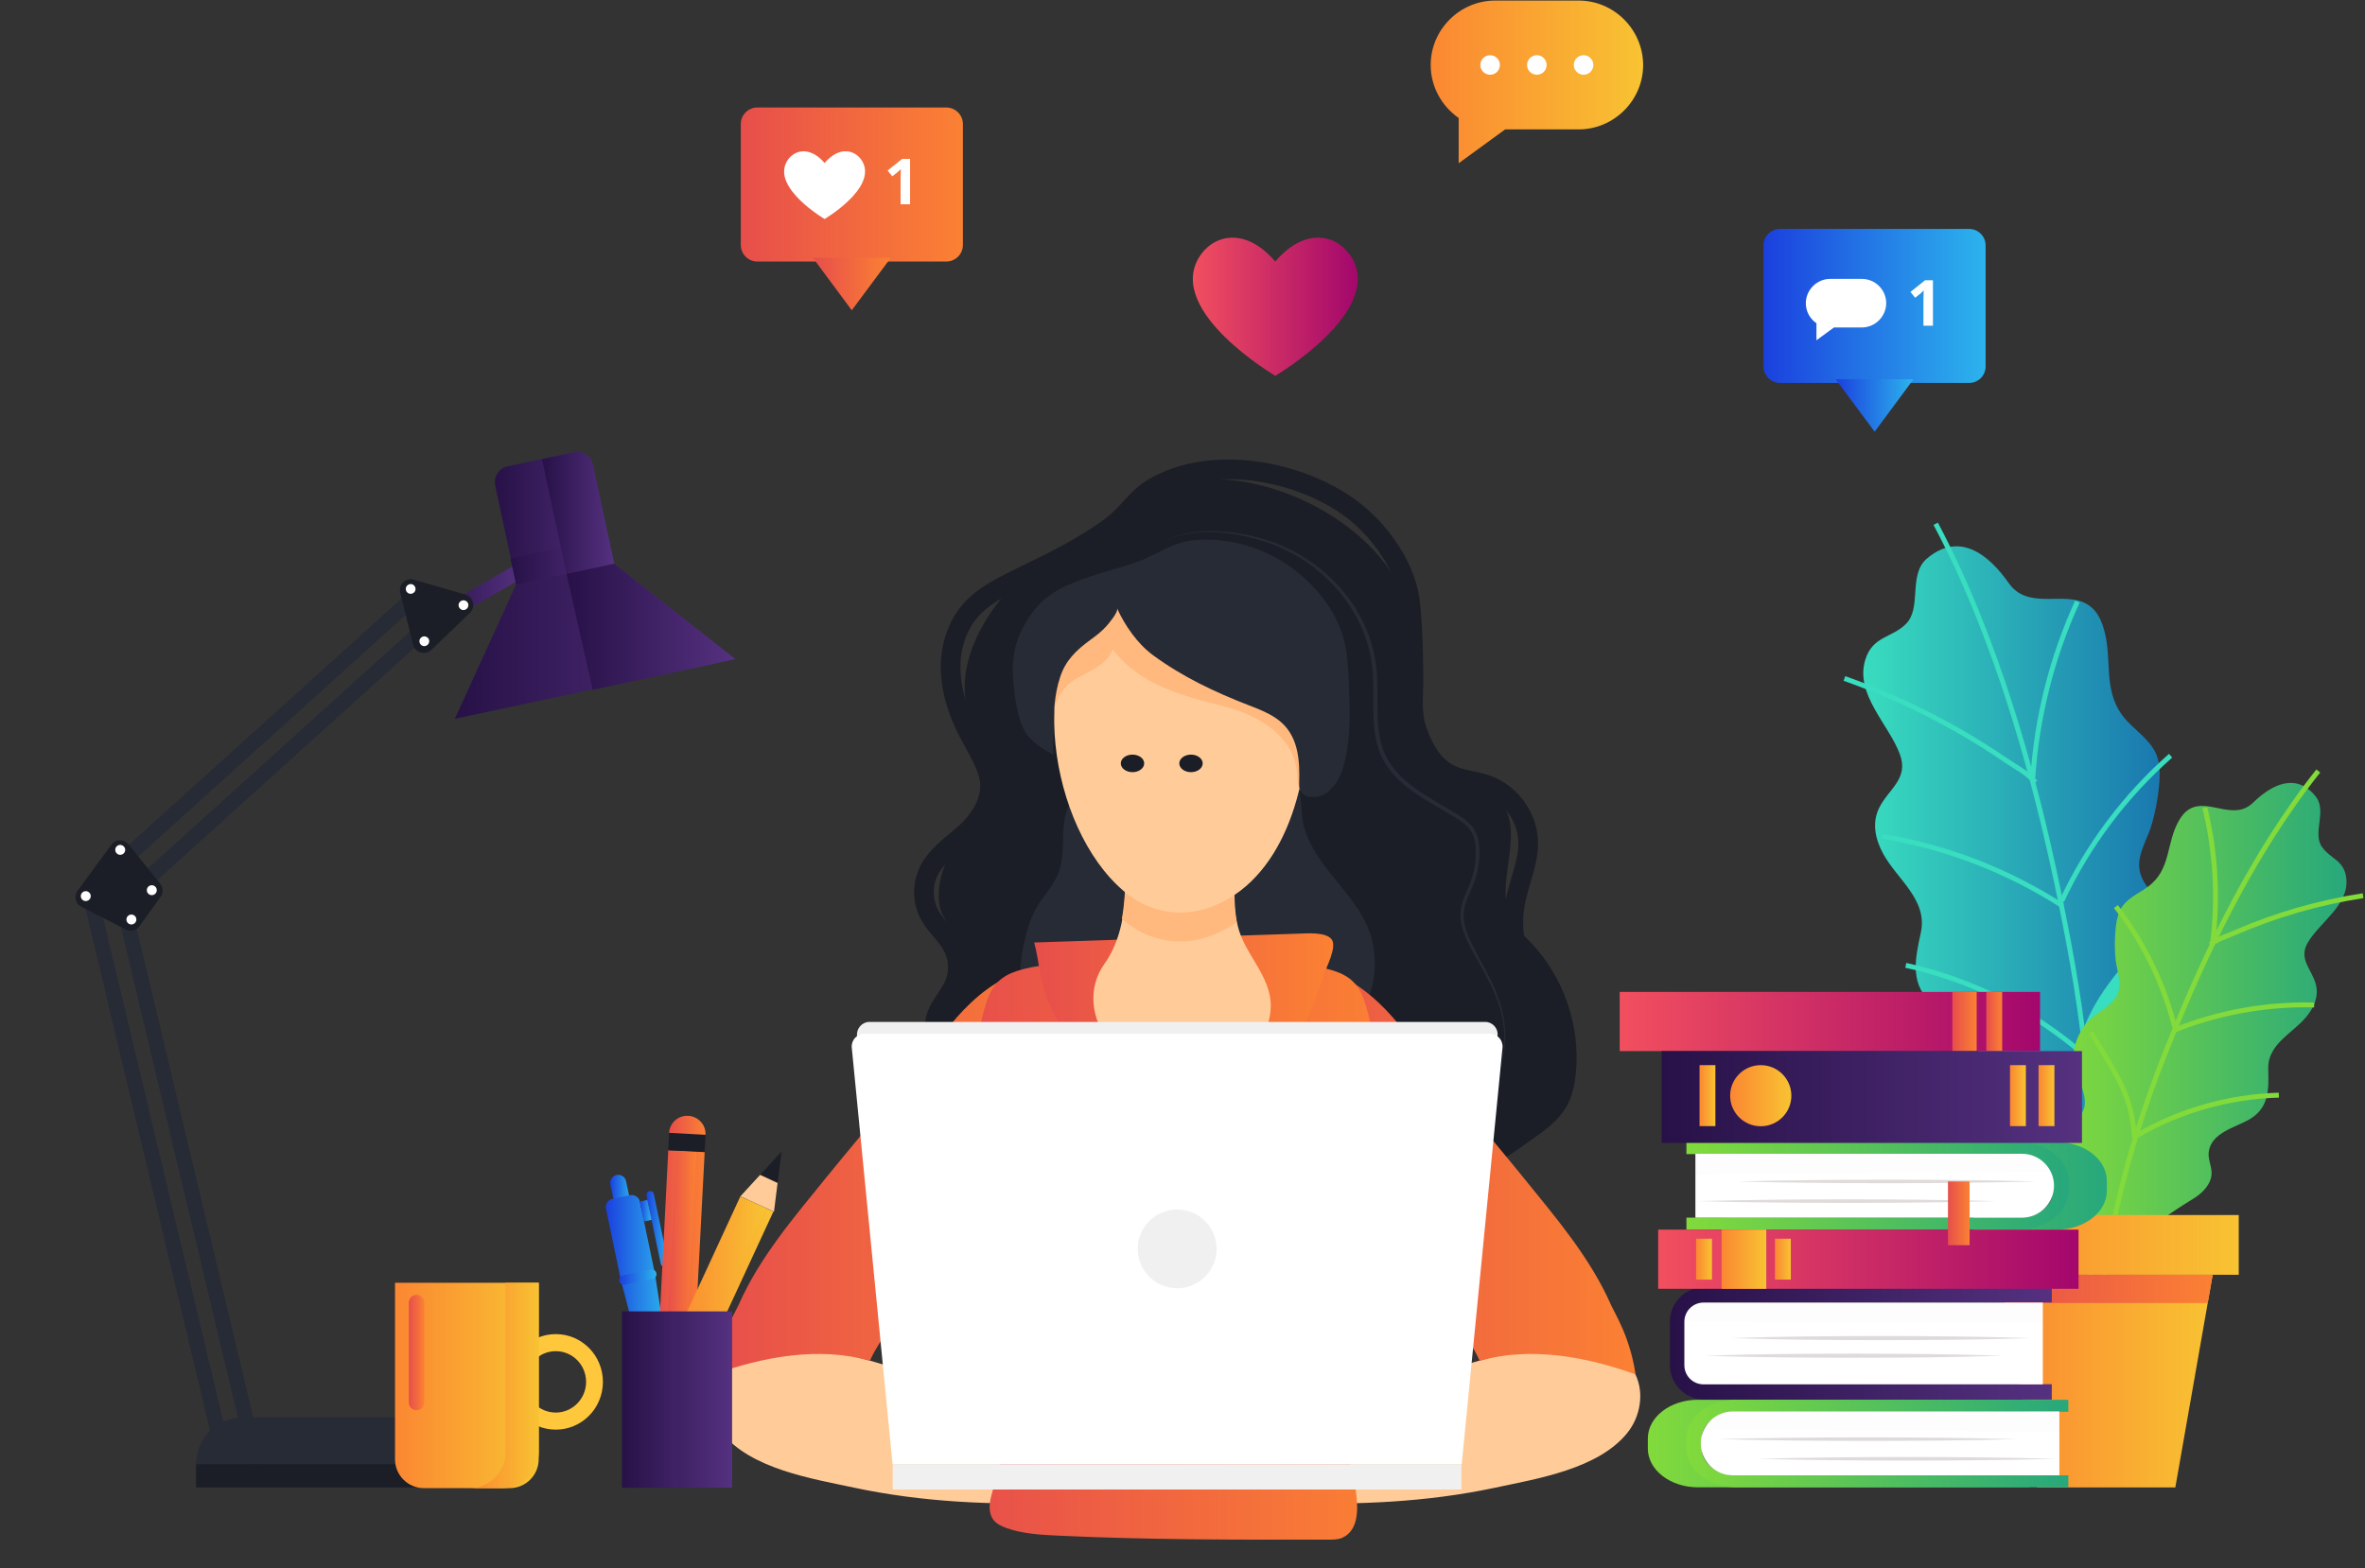 <svg width="481" height="319" viewBox="0 0 481 319" fill="none" xmlns="http://www.w3.org/2000/svg">
<rect x="0" y="0" width="481" height="319" fill="#333333" stroke="none"/>
<path d="M321.064 0.113H304.1C296.893 0.113 290.977 6.021 290.977 13.218C290.977 17.671 293.248 21.62 296.669 24V33.213L306.118 26.324H321.064C328.27 26.324 334.187 20.415 334.187 13.218C334.159 6.021 328.27 0.113 321.064 0.113Z" fill="url(#paint0_linear)"/>
<path d="M303.062 15.207C304.162 15.207 305.053 14.316 305.053 13.218C305.053 12.12 304.162 11.23 303.062 11.23C301.963 11.23 301.071 12.12 301.071 13.218C301.071 14.316 301.963 15.207 303.062 15.207Z" fill="white"/>
<path d="M312.568 15.207C313.667 15.207 314.559 14.316 314.559 13.218C314.559 12.12 313.667 11.23 312.568 11.23C311.468 11.23 310.577 12.12 310.577 13.218C310.577 14.316 311.468 15.207 312.568 15.207Z" fill="white"/>
<path d="M322.073 15.207C323.173 15.207 324.064 14.316 324.064 13.218C324.064 12.12 323.173 11.23 322.073 11.23C320.974 11.23 320.083 12.12 320.083 13.218C320.083 14.316 320.974 15.207 322.073 15.207Z" fill="white"/>
<path d="M274.966 52.48C272.358 47.999 265.74 45.759 259.375 53.208C252.982 45.759 246.393 47.999 243.785 52.48C237.336 63.486 259.375 76.451 259.375 76.451C259.375 76.451 281.415 63.486 274.966 52.48Z" fill="url(#paint1_linear)"/>
<path d="M192.471 53.208H154.028C152.177 53.208 150.663 51.696 150.663 49.848V25.232C150.663 23.384 152.177 21.872 154.028 21.872H192.471C194.322 21.872 195.836 23.384 195.836 25.232V49.848C195.836 51.696 194.322 53.208 192.471 53.208Z" fill="url(#paint2_linear)"/>
<path d="M173.235 63.121L181.171 52.452H165.328L173.235 63.121Z" fill="url(#paint3_linear)"/>
<path d="M175.366 32.793C174.076 30.609 170.852 29.489 167.711 33.157C164.571 29.517 161.346 30.609 160.056 32.793C156.888 38.198 167.711 44.555 167.711 44.555C167.711 44.555 178.507 38.198 175.366 32.793Z" fill="white"/>
<path d="M185.124 41.558H183.162V36.21L183.19 35.342L183.218 34.389C182.881 34.725 182.657 34.921 182.545 35.033L181.479 35.873L180.526 34.697L183.498 32.317H185.096V41.558H185.124Z" fill="white"/>
<path d="M400.474 77.907H362.031C360.18 77.907 358.666 76.395 358.666 74.547V49.931C358.666 48.083 360.18 46.571 362.031 46.571H400.474C402.325 46.571 403.839 48.083 403.839 49.931V74.547C403.839 76.395 402.353 77.907 400.474 77.907Z" fill="url(#paint4_linear)"/>
<path d="M381.266 87.821L389.174 77.151H373.331L381.266 87.821Z" fill="url(#paint5_linear)"/>
<path d="M393.155 66.258H391.193V60.909L391.221 60.041L391.249 59.089C390.912 59.425 390.688 59.621 390.576 59.733L389.51 60.573L388.557 59.397L391.529 57.016H393.127V66.258H393.155Z" fill="white"/>
<path d="M378.659 56.736H372.238C369.518 56.736 367.275 58.977 367.275 61.693C367.275 63.373 368.116 64.858 369.434 65.754V69.226L372.995 66.622H378.659C381.379 66.622 383.622 64.382 383.622 61.665C383.622 58.949 381.379 56.736 378.659 56.736Z" fill="white"/>
<path d="M299.08 239.266C289.771 243.047 278.05 241.899 269.834 236.074C261.59 230.221 254.02 225.908 243.504 225.572C236.999 225.376 230.886 228.093 224.661 229.661C219.193 231.033 215.043 235.402 209.155 236.214C201.416 237.278 193.48 232.517 190.003 225.544C186.526 218.571 187.284 209.89 191.181 203.113C194.013 198.185 196.621 194.488 193.452 188.999C192.751 187.795 191.882 186.703 191.405 185.387C190.957 184.155 190.873 182.838 190.929 181.522C191.209 174.409 196.621 169.06 200.21 163.18C201.051 161.807 201.893 160.379 202.145 158.783C202.79 154.722 199.565 151.222 197.855 147.497C192.275 135.428 201.78 121.678 211.034 114.453C216.502 110.168 223.035 108.46 228.923 104.959C231.615 103.363 234.055 101.403 236.747 99.891C241.486 97.23 246.617 97.118 251.888 97.846C266.834 99.947 283.854 110.784 287.303 126.41C289.659 136.996 285.817 149.318 296.304 156.739C299.473 158.979 303.455 160.295 305.614 163.516C310.212 170.349 303.455 180.458 307.661 187.543C308.586 189.111 309.988 190.371 311.278 191.688C317.98 198.661 321.457 208.658 320.503 218.291C320.279 220.644 319.774 223.024 318.625 225.068C317.026 227.897 314.334 229.885 311.671 231.761C307.717 234.59 303.679 237.362 299.193 239.21C299.165 239.21 299.108 239.238 299.08 239.266Z" fill="#1B1E26"/>
<path d="M312.624 199.697C307.969 195.72 306.988 188.747 308.334 182.782C309.203 178.89 310.941 175.081 310.801 171.077C310.605 166.064 307.128 161.359 302.389 159.679C299.978 158.839 297.314 158.727 295.014 157.607C291.509 155.955 289.603 152.426 288.313 148.954C286.911 145.173 287.5 141.925 287.472 137.948C287.444 132.879 287.331 127.783 286.799 122.742C286.21 116.917 282.705 111.148 278.695 106.948C278.134 106.36 277.517 105.772 276.9 105.211C266.497 95.942 246.645 91.882 234.335 99.415C231.868 100.927 230.353 102.999 228.419 104.987C226.428 107.004 223.876 108.656 221.493 110.14C216.67 113.165 211.454 115.545 206.351 118.093C203.098 119.717 199.761 121.454 197.378 124.198C194.49 127.503 193.2 132.011 193.34 136.38C193.48 140.748 194.91 145.033 196.929 148.926C198.359 151.67 200.07 154.302 200.967 157.271C202.425 162.087 199.621 166.624 196.06 169.733C193.368 172.085 190.256 174.213 188.77 177.49C187.536 180.206 187.648 183.482 189.05 186.087C190.368 188.523 192.695 190.315 193.901 192.808C195.079 195.188 195.107 198.129 193.985 200.537C192.555 203.617 189.302 206.474 190.368 209.694" stroke="#1B1E26" stroke-width="4" stroke-miterlimit="10"/>
<path d="M279.368 192.836C279.957 196.7 279.508 200.677 277.826 204.205C273.255 213.727 261.927 215.575 252.365 215.939C248.832 216.079 245.271 215.911 241.766 215.379C238.653 214.903 235.877 215.379 232.709 215.323C226.484 215.183 220.287 213.335 215.015 210.002C212.464 208.378 210.052 206.334 208.734 203.589C206.94 199.837 207.444 195.384 208.398 191.352C208.958 188.999 209.631 186.675 210.837 184.603C212.127 182.362 213.978 180.486 215.043 178.134C217.062 173.737 215.408 168.584 217.202 164.272C218.604 160.883 222.137 157.075 225.082 154.974C229.063 152.09 234.223 151.194 239.13 151.53C244.037 151.866 248.776 153.35 253.459 154.862C257.132 156.067 260.3 155.31 262.992 158.363C265.123 160.771 264.394 164.692 265.067 167.604C267.339 177.406 277.826 182.586 279.368 192.836Z" fill="#272B35"/>
<path d="M200.462 283.988C189.667 281.468 179.488 276.707 168.496 274.887C161.542 273.739 148.868 271.975 145.195 279.62C143.344 283.456 144.214 288.245 146.849 291.522C152.766 298.859 165.104 300.819 173.768 302.667C187.592 305.608 201.64 306.196 215.744 305.748C219.726 305.636 223.876 305.355 227.297 303.311C230.718 301.267 233.045 296.842 231.447 293.202C229.036 287.629 220.119 287.741 215.043 286.901C210.136 286.089 205.285 285.109 200.462 283.988Z" fill="#FFCC99"/>
<path d="M212.884 236.018C204.781 245.399 196.004 254.192 187.508 263.182C185.741 265.03 184.003 266.906 182.32 268.81C181.479 269.762 180.498 270.743 179.825 271.807C179.264 272.675 178.002 274.439 176.909 276.875C166.786 273.851 154.953 276.063 145.223 279.62C146.345 272.031 149.373 267.354 150.242 265.422C154.504 255.761 161.486 247.667 168.048 239.546C176.039 229.689 184.423 220.167 192.078 210.058C198.303 201.853 208.819 192.612 219.165 200.145C227.129 205.969 223.54 217.703 220.287 225.124C218.52 229.101 215.801 232.629 212.884 236.018Z" fill="url(#paint6_linear)"/>
<path d="M277.349 283.988C288.145 281.468 298.323 276.707 309.315 274.887C316.269 273.739 328.943 271.975 332.616 279.62C334.467 283.456 333.598 288.245 330.962 291.522C325.046 298.859 312.708 300.819 304.043 302.667C290.22 305.608 276.171 306.196 262.067 305.748C258.085 305.636 253.935 305.355 250.514 303.311C247.094 301.267 244.766 296.842 246.364 293.202C248.776 287.629 257.693 287.741 262.768 286.901C267.675 286.089 272.526 285.109 277.349 283.988Z" fill="#FFCC99"/>
<path d="M264.955 236.018C273.059 245.399 281.835 254.192 290.332 263.182C292.098 265.03 293.837 266.906 295.519 268.81C296.36 269.762 297.342 270.743 298.043 271.807C298.604 272.675 299.865 274.439 300.959 276.875C311.082 273.851 322.915 276.063 332.645 279.62C331.523 272.031 328.494 267.354 327.625 265.422C323.363 255.761 316.381 247.667 309.82 239.546C301.828 229.689 293.444 220.167 285.789 210.058C279.564 201.853 269.049 192.612 258.702 200.145C250.739 205.969 254.328 217.703 257.581 225.124C259.291 229.101 262.011 232.629 264.955 236.018Z" fill="url(#paint7_linear)"/>
<path d="M274.181 312.077C278.247 308.464 274.405 297.907 273.732 293.958C272.442 286.425 271.994 278.164 274.545 270.799C278.219 260.269 282.733 251.952 283.014 240.218C283.238 230.165 281.219 220.28 279.2 210.478C277.209 200.789 276.284 197.96 266.806 196.504C263.413 195.972 260.077 195.048 256.684 194.46C250.963 193.452 245.131 192.976 239.327 192.976C239.243 192.976 239.187 192.976 239.102 192.976C239.018 192.976 238.962 192.976 238.878 192.976C233.046 192.976 227.241 193.452 221.521 194.46C218.128 195.048 214.791 195.972 211.398 196.504C201.893 197.988 200.996 200.789 199.005 210.478C196.986 220.28 194.967 230.165 195.191 240.218C195.472 251.952 199.986 260.269 203.659 270.799C207.557 281.972 204.613 293.426 201.612 304.319C201.164 305.972 201.024 307.876 202.061 309.22C202.706 310.06 203.715 310.508 204.697 310.872C208.034 312.049 211.623 312.245 215.184 312.413C233.522 313.281 251.861 313.253 270.227 313.225C271.124 313.225 272.078 313.225 272.919 312.889C273.396 312.665 273.816 312.413 274.181 312.077Z" fill="url(#paint8_linear)"/>
<path d="M269.162 198.521C269.75 196.728 271.966 192.696 270.844 191.128C269.722 189.531 265.572 189.895 263.946 189.951C246.084 190.54 228.223 191.156 210.333 191.744C211.37 195.58 211.398 199.137 212.884 202.917C214.118 206.138 215.801 209.19 217.904 211.906C222.138 217.367 228.082 221.176 234.896 222.52C246.393 224.76 259.123 219.16 264.955 208.994C266.806 205.746 267.984 202.105 269.162 198.521Z" fill="url(#paint9_linear)"/>
<path d="M225.699 211.878C231.307 218.235 242.046 218.739 249.589 216.135C254.72 214.371 258.338 210.338 258.45 204.793C258.562 198.577 253.122 194.18 251.748 188.411C250.963 185.135 251.047 181.746 251.131 178.414C251.215 174.521 251.243 170.629 251.44 166.736C247.57 165.924 244.458 165.504 240.364 165.672C236.971 165.812 233.578 165.448 230.213 165.644C229.933 165.672 229.652 165.7 229.456 165.868C229.26 166.036 229.232 166.344 229.204 166.596C228.755 171.861 229.204 177.182 228.839 182.446C228.503 187.291 227.437 192.164 224.577 196.168C221.1 201.041 221.941 207.622 225.699 211.878Z" fill="#FFCC99"/>
<path d="M235.989 110.364C238.822 108.908 241.99 108.208 245.159 108.068C248.327 107.928 251.524 108.348 254.636 109.048C260.861 110.42 266.694 113.585 271.208 118.121C275.751 122.63 278.919 128.567 279.817 134.952C280.265 138.144 280.097 141.336 280.153 144.473C280.209 147.609 280.461 150.802 281.751 153.574C283.069 156.347 285.34 158.587 287.864 160.407C290.416 162.227 293.22 163.712 295.912 165.392C297.258 166.232 298.688 167.1 299.669 168.5C300.651 169.928 300.875 171.665 300.903 173.261C300.931 174.885 300.707 176.509 300.286 178.05C299.865 179.618 299.136 181.074 298.548 182.502C297.931 183.93 297.538 185.443 297.706 186.955C297.846 188.495 298.351 189.979 299.024 191.38C300.37 194.208 302.025 196.924 303.399 199.809C304.772 202.665 305.81 205.746 306.062 208.938C306.343 212.102 305.95 215.323 304.885 218.319C305.866 215.295 306.174 212.102 305.838 208.966C305.53 205.83 304.408 202.833 303.006 200.005C301.604 197.176 299.921 194.488 298.519 191.632C297.846 190.203 297.258 188.663 297.089 187.011C296.893 185.359 297.314 183.706 297.931 182.222C298.548 180.738 299.22 179.338 299.585 177.826C299.978 176.341 300.174 174.773 300.146 173.233C300.118 171.693 299.893 170.125 299.052 168.92C298.211 167.716 296.865 166.876 295.519 166.036C292.827 164.384 289.995 162.928 287.387 161.051C284.78 159.203 282.368 156.879 280.966 153.91C279.592 150.914 279.368 147.609 279.312 144.445C279.256 141.252 279.424 138.116 279.003 135.008C278.162 128.791 275.078 123.022 270.703 118.541C266.329 114.033 260.637 110.868 254.496 109.412C251.44 108.628 248.299 108.152 245.131 108.236C242.018 108.348 238.85 108.964 235.989 110.364Z" fill="#272B35"/>
<path d="M251.496 187.599C250.879 184.547 250.963 181.438 251.019 178.358C251.103 174.465 251.131 170.573 251.328 166.68C247.458 165.868 244.346 165.448 240.252 165.616C236.859 165.756 233.466 165.392 230.101 165.588C229.821 165.616 229.54 165.644 229.344 165.812C229.148 165.98 229.12 166.288 229.092 166.54C228.643 171.805 229.092 177.126 228.727 182.39C228.615 183.902 228.447 185.415 228.166 186.899C228.699 187.375 229.232 187.823 229.793 188.215C233.971 191.295 239.607 192.332 244.626 190.903C247.15 190.203 249.449 189.055 251.496 187.599Z" fill="#FFB87D"/>
<path d="M265.796 145.845C265.684 140.692 264.899 135.82 263.525 131.759C257.552 114.313 235.597 110.308 222.614 123.078C208.117 137.304 214.23 170.769 229.877 182.334C234.055 185.415 239.691 186.451 244.71 185.023C259.824 180.738 266.133 161.947 265.796 145.845Z" fill="#FFCC99"/>
<path d="M265.768 130.723C261.058 112.912 239.467 107.312 225.587 119.129C223.371 121.006 221.829 123.246 220.259 125.654C218.913 127.699 217.062 129.239 215.885 131.479C214.679 133.775 213.922 136.324 213.669 138.9C213.417 141.42 214.258 143.633 214.314 146.041C214.258 143.521 215.352 140.972 217.231 139.292C218.689 137.976 220.567 137.22 222.278 136.24C223.988 135.26 225.671 133.971 226.316 132.123C231.84 139.348 240.42 141.56 248.832 143.661C255.898 145.425 263.665 149.878 263.834 158.111C263.862 159.147 263.918 159.455 264.366 160.827C264.871 159.595 265.039 158.671 265.208 157.355C265.348 156.01 265.74 154.666 266.021 153.322C266.553 150.55 266.918 147.749 267.058 144.921C267.283 139.768 266.862 134.84 265.768 130.723Z" fill="#FFB87D"/>
<path d="M269.806 161.303C271.208 160.239 272.274 158.671 272.891 157.019C274.769 151.474 274.573 145.341 274.349 139.432C274.209 136.128 274.096 132.767 273.171 129.603C272.19 126.158 270.311 123.106 268.096 120.502C261.703 112.94 252.141 109.104 242.972 109.888C239.27 110.196 236.578 111.96 233.326 113.473C230.157 114.929 226.456 115.741 223.119 116.833C219.278 118.093 215.324 119.409 212.296 122.07C210.08 124.002 208.454 126.578 207.304 129.295C205.902 132.543 205.79 136.156 206.183 139.628C206.519 142.485 206.884 145.537 208.146 148.225C209.323 150.718 211.987 152.37 214.371 153.602C214.006 153.406 214.314 149.29 214.314 148.645C214.258 145.005 214.455 141.252 215.604 137.78C216.698 134.363 218.885 132.291 221.745 130.191C222.895 129.351 224.016 128.511 224.97 127.446C225.446 126.914 227.521 124.506 227.185 123.75C228.811 127.306 231.335 130.947 234.475 133.271C240.476 137.696 247.15 140.832 253.935 143.465C254.44 143.661 254.945 143.857 255.45 144.053C257.3 144.809 259.151 145.649 260.693 147.049C264.114 150.158 264.367 154.918 264.226 159.231C264.226 159.707 264.198 160.183 264.367 160.631C265.011 162.759 268.432 162.339 269.806 161.303Z" fill="#272B35"/>
<path d="M296.417 295.47H182.461L174.301 210.73C174.161 209.218 175.339 207.902 176.825 207.902H302.053C303.567 207.902 304.745 209.218 304.577 210.73L296.417 295.47Z" fill="#F0F0F0"/>
<path d="M297.286 297.879H181.535L173.236 213.139C173.095 211.626 174.273 210.31 175.815 210.31H303.006C304.548 210.31 305.726 211.626 305.586 213.139L297.286 297.879Z" fill="white"/>
<path d="M297.23 297.878H181.563V303.031H297.23V297.878Z" fill="#F0F0F0"/>
<path d="M247.222 255.924C248.243 251.619 245.576 247.303 241.266 246.284C236.956 245.264 232.635 247.927 231.614 252.231C230.593 256.536 233.259 260.852 237.569 261.871C241.879 262.891 246.201 260.228 247.222 255.924Z" fill="#F0F0F0"/>
<path d="M20.052 182.89L17.079 183.598L44.183 297.198L47.156 296.49L20.052 182.89Z" fill="#272B35"/>
<path d="M26.069 181.671L23.096 182.378L50.883 298.893L53.857 298.186L26.069 181.671Z" fill="#272B35"/>
<path d="M87.038 121.006L84.987 118.742L24.275 173.611L26.325 175.874L87.038 121.006Z" fill="#272B35"/>
<path d="M88.809 127.699L86.758 125.436L26.046 180.305L28.097 182.568L88.809 127.699Z" fill="#272B35"/>
<path d="M101.48 297.851H39.876V302.611H101.48V297.851Z" fill="#1B1E26"/>
<path d="M91.946 288.329H49.409C44.138 288.329 39.876 292.586 39.876 297.85H101.48C101.48 292.586 97.218 288.329 91.946 288.329Z" fill="#272B35"/>
<path d="M88.273 127.951L86.759 125.318L104.985 114.789L106.527 117.449L88.273 127.951Z" fill="url(#paint10_linear)"/>
<path d="M32.669 182.446L28.351 188.439C27.734 189.307 26.556 189.587 25.603 189.111L16.518 184.463C15.312 183.846 14.976 182.334 15.761 181.242L22.659 171.833C23.5 170.685 25.21 170.657 26.108 171.749L32.613 179.814C33.202 180.57 33.23 181.634 32.669 182.446Z" fill="#1B1E26"/>
<path d="M17.443 183.314C18.001 183.314 18.453 182.863 18.453 182.306C18.453 181.749 18.001 181.298 17.443 181.298C16.886 181.298 16.434 181.749 16.434 182.306C16.434 182.863 16.886 183.314 17.443 183.314Z" fill="white"/>
<path d="M27.734 187.067C27.734 187.627 27.285 188.075 26.724 188.075C26.164 188.075 25.715 187.627 25.715 187.067C25.715 186.507 26.164 186.059 26.724 186.059C27.285 186.059 27.734 186.507 27.734 187.067Z" fill="white"/>
<path d="M31.884 181.102C31.884 181.662 31.435 182.11 30.875 182.11C30.314 182.11 29.865 181.662 29.865 181.102C29.865 180.542 30.314 180.094 30.875 180.094C31.435 180.094 31.884 180.542 31.884 181.102Z" fill="white"/>
<path d="M81.403 120.614L84.011 131.143C84.432 132.823 86.507 133.411 87.74 132.207L95.564 124.702C96.797 123.498 96.293 121.426 94.638 120.95L84.207 117.953C82.553 117.449 80.983 118.933 81.403 120.614Z" fill="#1B1E26"/>
<path d="M87.124 131.003C86.815 131.451 86.198 131.591 85.749 131.283C85.301 130.975 85.161 130.359 85.469 129.911C85.778 129.463 86.394 129.323 86.843 129.631C87.32 129.911 87.432 130.527 87.124 131.003Z" fill="white"/>
<path d="M84.347 120.362C84.039 120.81 83.422 120.95 82.973 120.642C82.525 120.334 82.385 119.717 82.693 119.269C83.001 118.821 83.618 118.681 84.067 118.989C84.516 119.297 84.656 119.913 84.347 120.362Z" fill="white"/>
<path d="M95.087 123.666C94.778 124.114 94.162 124.254 93.713 123.946C93.264 123.638 93.124 123.022 93.433 122.574C93.741 122.126 94.358 121.986 94.806 122.294C95.283 122.574 95.395 123.19 95.087 123.666Z" fill="white"/>
<path d="M25.463 172.897C25.463 173.457 25.014 173.905 24.453 173.905C23.893 173.905 23.444 173.457 23.444 172.897C23.444 172.337 23.893 171.889 24.453 171.889C25.014 171.917 25.463 172.365 25.463 172.897Z" fill="white"/>
<path d="M126.212 121.034L106.387 125.262L100.723 98.798C100.331 97.006 101.48 95.214 103.303 94.85L116.594 92.022C118.389 91.629 120.183 92.778 120.548 94.598L126.212 121.034Z" fill="url(#paint11_linear)"/>
<path d="M124.894 114.677L104.957 118.933L103.836 113.641L123.744 109.384L124.894 114.677Z" fill="url(#paint12_linear)"/>
<path d="M149.485 134.055L92.507 146.237L104.985 118.905L124.838 114.649L149.485 134.055Z" fill="url(#paint13_linear)"/>
<path d="M115.22 116.721L124.838 114.677L149.485 134.083C149.485 134.083 128.876 138.62 120.548 140.328" fill="url(#paint14_linear)"/>
<path d="M124.922 114.649L115.22 116.721L110.229 93.422L116.734 92.022C118.501 91.657 120.239 92.778 120.604 94.542L124.922 114.649Z" fill="url(#paint15_linear)"/>
<path d="M134.652 283.345C134.343 283.401 134.007 283.204 133.951 282.896L132.941 278.08C132.885 277.772 133.082 277.436 133.39 277.38C133.699 277.324 134.035 277.52 134.091 277.828L135.101 282.644C135.157 282.98 134.96 283.289 134.652 283.345Z" fill="#00A3D5"/>
<path d="M127.277 248.004C126.408 248.2 125.539 247.612 125.342 246.743L124.137 240.975C123.94 240.106 124.529 239.238 125.399 239.042C126.268 238.846 127.137 239.434 127.333 240.302L128.539 246.071C128.707 246.967 128.146 247.808 127.277 248.004Z" fill="url(#paint16_linear)"/>
<path d="M134.063 280.572C133.194 280.768 132.325 280.18 132.128 279.312L130.922 273.543C130.726 272.675 131.315 271.807 132.184 271.611C133.054 271.415 133.923 272.003 134.119 272.871L135.325 278.64C135.521 279.536 134.932 280.404 134.063 280.572Z" fill="#00A3D5"/>
<path d="M128.118 243.159L124.529 243.915C123.632 244.111 123.043 244.979 123.239 245.875L126.296 260.521L130.109 275.111C130.334 275.979 131.203 276.512 132.072 276.315L134.203 275.867C135.072 275.699 135.633 274.859 135.521 273.991L133.194 259.093L130.137 244.447C129.913 243.551 129.044 242.963 128.118 243.159Z" fill="url(#paint17_linear)"/>
<path d="M132.745 260.185L127.109 261.361C126.576 261.473 126.071 261.137 125.959 260.605C125.847 260.073 126.184 259.569 126.716 259.457L132.352 258.281C132.885 258.169 133.39 258.505 133.502 259.037C133.614 259.541 133.278 260.073 132.745 260.185Z" fill="url(#paint18_linear)"/>
<path d="M135.269 257.665C134.848 257.749 134.456 257.497 134.371 257.077L131.483 243.243C131.399 242.823 131.651 242.431 132.072 242.347C132.493 242.263 132.885 242.515 132.969 242.935L135.858 256.769C135.942 257.161 135.689 257.581 135.269 257.665Z" fill="url(#paint19_linear)"/>
<path d="M132.521 248.172L130.951 248.508L130.109 244.447L131.652 244.111L132.521 248.172Z" fill="url(#paint20_linear)"/>
<path d="M143.316 234.366L135.914 234.002L134.119 269.063L141.494 269.455L143.316 234.366Z" fill="url(#paint21_linear)"/>
<path d="M141.634 234.282L137.596 234.086L135.801 269.175L139.811 269.371L141.634 234.282Z" fill="url(#paint22_linear)"/>
<path d="M137.147 281.02L141.494 269.455L134.007 269.063L137.147 281.02Z" fill="#0B2D4E"/>
<path d="M139.419 274.999L141.494 269.455L134.007 269.063L135.493 274.803L139.419 274.999Z" fill="#FFE9CC"/>
<path d="M143.496 230.726L136.103 230.347L135.914 234.011L143.307 234.389L143.496 230.726Z" fill="#1B1E26"/>
<path d="M143.484 230.865L136.082 230.473C136.194 228.457 137.905 226.917 139.923 227.001H140.008C142.026 227.141 143.597 228.849 143.484 230.865Z" fill="url(#paint23_linear)"/>
<path d="M135.858 275.279L142.559 278.36L157.308 246.463L150.579 243.383L135.858 275.279Z" fill="url(#paint24_linear)"/>
<path d="M137.372 275.979L141.045 277.66L155.794 245.763L152.121 244.083L137.372 275.979Z" fill="url(#paint25_linear)"/>
<path d="M158.963 234.254L150.579 243.383L157.421 246.519L158.963 234.254Z" fill="#1B1E26"/>
<path d="M154.588 239.014L150.579 243.383L157.421 246.519L158.15 240.667L154.588 239.014Z" fill="#FFCC99"/>
<path d="M134.31 278.565L141.031 281.663L142.571 278.332L135.849 275.234L134.31 278.565Z" fill="#51666F"/>
<path d="M134.371 278.472L141.101 281.58L139.811 284.381C139.671 284.661 139.334 284.773 139.054 284.661L133.362 282.028C133.081 281.888 132.969 281.552 133.081 281.272L134.371 278.472Z" fill="#D8584E"/>
<path d="M126.52 302.667H148.896V266.794H126.52V302.667Z" fill="url(#paint26_linear)"/>
<path opacity="0.1" d="M126.52 302.667H137.708V266.794H126.52V302.667Z" fill="url(#paint27_linear)"/>
<path d="M103.667 302.751H86.226C82.973 302.751 80.338 300.119 80.338 296.87V260.969H109.556V296.87C109.556 300.119 106.92 302.751 103.667 302.751Z" fill="url(#paint28_linear)"/>
<path d="M113.033 271.415C107.733 271.415 103.443 275.755 103.443 281.132C103.443 286.509 107.733 290.849 113.033 290.849C118.332 290.849 122.622 286.509 122.622 281.132C122.622 275.755 118.332 271.415 113.033 271.415ZM113.033 287.377C109.612 287.377 106.864 284.577 106.864 281.132C106.864 277.688 109.612 274.887 113.033 274.887C116.454 274.887 119.201 277.688 119.201 281.132C119.201 284.577 116.425 287.377 113.033 287.377Z" fill="#FFC73C"/>
<path d="M84.712 286.901C83.843 286.901 83.142 286.201 83.142 285.333V265.002C83.142 264.134 83.843 263.434 84.712 263.434C85.581 263.434 86.282 264.134 86.282 265.002V285.333C86.282 286.201 85.581 286.901 84.712 286.901Z" fill="url(#paint29_linear)"/>
<path d="M102.826 260.969V295.386C102.826 299.475 99.517 302.779 95.423 302.779H102.181C106.275 302.779 109.584 299.475 109.584 295.386V260.969H102.826Z" fill="url(#paint30_linear)"/>
<path d="M416.261 121.846C413.345 121.818 410.513 121.454 408.522 118.597C404.596 112.996 398.596 107.956 391.894 113.64C388.025 116.945 390.941 123.694 387.604 126.97C384.66 129.855 380.902 129.379 379.388 134.167C377.173 141.196 384.155 147.357 386.398 153.434C388.277 158.531 384.043 160.491 382.136 164.468C380.678 167.52 381.435 170.825 383.033 173.737C385.866 178.918 392.118 183.062 390.66 189.755C389.455 195.328 388.333 200.313 393.268 204.541C396.661 207.454 402.942 210.086 402.437 215.463C402.269 217.367 400.951 218.991 400.587 220.868C400.026 223.836 401.933 226.72 404.176 228.765C409.251 233.385 413.71 237.754 417.523 243.579C419.149 246.071 425.655 251.7 423.047 255.088C427.786 248.9 432.777 242.907 437.067 236.382C440.6 231.033 445.928 223.192 442.311 216.611C441.189 214.567 439.086 213.026 438.497 210.758C437.46 206.67 441.498 202.861 442.984 199.389C445.339 193.928 443.601 187.571 439.479 183.454C437.516 181.522 435.385 179.366 435.104 176.621C434.796 173.625 436.675 170.825 437.516 168.08C438.301 165.532 438.806 162.815 439.086 160.183C439.282 158.307 439.366 156.403 438.918 154.582C438.077 151.11 434.936 149.177 432.637 146.713C427.113 140.832 430.029 133.943 427.618 127.11C425.458 121.062 420.776 121.874 416.261 121.846Z" fill="url(#paint31_linear)"/>
<path d="M424.924 262.089C426.971 238.622 425.093 214.987 420.746 191.855C416.596 169.816 411.185 147.693 402.941 126.802C400.221 119.885 397.165 113.108 393.688 106.556" stroke="#39DDBF" stroke-miterlimit="10"/>
<path d="M375.125 138.032C386.678 142.121 397.726 147.693 407.848 154.61C410.428 156.375 411.858 156.907 413.989 159.147" stroke="#39DDBF" stroke-miterlimit="10"/>
<path d="M419.485 184.294C408.381 177.125 395.791 172.281 382.752 170.124" stroke="#39DDBF" stroke-miterlimit="10"/>
<path d="M423.859 214.567C413.54 205.633 400.95 199.305 387.603 196.392" stroke="#39DDBF" stroke-miterlimit="10"/>
<path d="M413.428 158.363C414.241 145.957 417.326 133.691 422.513 122.378" stroke="#39DDBF" stroke-miterlimit="10"/>
<path d="M419.345 183.258C424.588 172.057 432.187 161.919 441.468 153.742" stroke="#39DDBF" stroke-miterlimit="10"/>
<path d="M424.56 215.407C425.289 211.934 426.551 208.602 428.318 205.521C430.364 201.937 433.028 198.772 435.748 195.692C437.711 193.48 439.702 191.267 441.721 189.111" stroke="#39DDBF" stroke-width="5" stroke-miterlimit="10"/>
<path d="M452.125 164.608C454.256 165 456.359 165.112 458.209 163.32C461.827 159.791 466.874 156.963 470.968 162.031C473.323 164.944 470.267 169.452 472.23 172.281C473.968 174.773 476.744 174.941 477.193 178.638C477.838 184.042 471.893 187.543 469.426 191.66C467.351 195.104 470.155 197.092 470.996 200.257C471.641 202.693 470.631 204.961 469.061 206.866C466.313 210.226 461.182 212.382 461.322 217.423C461.434 221.652 461.546 225.404 457.396 227.785C454.536 229.409 449.629 230.473 449.209 234.45C449.068 235.85 449.797 237.222 449.797 238.622C449.797 240.862 448.003 242.683 446.096 243.859C441.778 246.519 437.936 249.068 434.347 252.764C432.833 254.332 427.309 257.525 428.739 260.353C426.159 255.2 423.355 250.16 421.14 244.839C419.318 240.47 416.542 234.057 420.075 229.773C421.168 228.429 422.907 227.617 423.636 226.048C424.954 223.22 422.57 219.915 421.953 217.171C421 212.886 423.131 208.518 426.72 206.11C428.403 204.961 430.253 203.729 430.842 201.769C431.487 199.641 430.506 197.344 430.281 195.244C430.057 193.284 430.085 191.267 430.253 189.307C430.365 187.935 430.562 186.535 431.151 185.275C432.244 182.866 434.768 181.914 436.815 180.43C441.638 176.929 440.488 171.525 443.18 166.904C445.535 162.759 448.844 164.02 452.125 164.608Z" fill="url(#paint32_linear)"/>
<path d="M427.309 265.338C429.076 248.031 433.73 231.145 440.068 214.987C446.124 199.557 453.134 184.266 461.995 170.265C464.939 165.644 468.08 161.135 471.501 156.851" stroke="#82DA3B" stroke-miterlimit="10"/>
<path d="M480.614 182.222C471.669 183.594 462.892 186.115 454.593 189.727C452.49 190.651 451.368 190.847 449.517 192.164" stroke="#82DA3B" stroke-miterlimit="10"/>
<path d="M442.058 209.638C451.115 205.969 460.901 204.205 470.659 204.457" stroke="#82DA3B" stroke-miterlimit="10"/>
<path d="M434.656 230.977C443.376 225.908 453.387 223.08 463.481 222.8" stroke="#82DA3B" stroke-miterlimit="10"/>
<path d="M450.022 191.688C451.143 182.558 450.61 173.261 448.423 164.328" stroke="#82DA3B" stroke-miterlimit="10"/>
<path d="M442.283 208.91C440.04 200.061 435.946 191.66 430.338 184.435" stroke="#82DA3B" stroke-miterlimit="10"/>
<path d="M434.039 231.509C433.983 228.905 433.534 226.3 432.693 223.808C431.712 220.924 430.197 218.263 428.655 215.631C427.534 213.755 426.412 211.878 425.234 210.03" stroke="#82DA3B" stroke-miterlimit="10"/>
<path d="M406.699 259.345H450.022L442.423 302.611H414.298L406.699 259.345Z" fill="url(#paint33_linear)"/>
<path d="M401.4 259.345H455.321V247.191H401.4V259.345Z" fill="url(#paint34_linear)"/>
<path d="M449.012 265.086H407.709L406.699 259.345H450.022L449.012 265.086Z" fill="url(#paint35_linear)"/>
<path d="M412.84 302.583H345.319C339.711 302.583 335.14 299.055 335.14 294.686V292.67C335.14 288.301 339.683 284.773 345.319 284.773H412.84V287.209H350.03C347.87 287.209 346.132 288.581 346.132 290.261V297.15C346.132 298.831 347.87 300.203 350.03 300.203H412.84V302.583Z" fill="url(#paint36_linear)"/>
<path d="M420.663 302.583H353.142C347.534 302.583 342.964 299.055 342.964 294.686V292.67C342.964 288.301 347.506 284.773 353.142 284.773H420.663V287.209H353.142C349.245 287.209 346.104 289.645 346.104 292.67V294.686C346.104 297.71 349.245 300.147 353.142 300.147H420.663V302.583Z" fill="url(#paint37_linear)"/>
<path d="M418.841 300.147H352.413C348.824 300.147 345.908 297.234 345.908 293.65C345.908 290.065 348.824 287.153 352.413 287.153H418.841V300.147Z" fill="white"/>
<path d="M349.553 292.782C354.6 292.642 359.647 292.53 364.695 292.502C369.742 292.446 374.789 292.418 379.836 292.418C384.884 292.418 389.931 292.446 394.978 292.502C400.025 292.558 405.073 292.642 410.12 292.782C405.073 292.922 400.025 293.034 394.978 293.062C389.931 293.118 384.884 293.146 379.836 293.146C374.789 293.146 369.742 293.118 364.695 293.062C359.647 293.006 354.6 292.922 349.553 292.782Z" fill="#DFDBDA"/>
<path d="M357.713 296.786C362.76 296.646 367.807 296.562 372.854 296.506C377.902 296.45 382.949 296.422 387.996 296.422C393.043 296.422 398.091 296.45 403.138 296.506C408.185 296.562 413.232 296.646 418.28 296.786C413.232 296.926 408.185 297.038 403.138 297.066C398.091 297.122 393.043 297.15 387.996 297.15C382.949 297.15 377.902 297.122 372.854 297.066C367.807 297.038 362.76 296.926 357.713 296.786Z" fill="#DFDBDA"/>
<g opacity="0.1">
<path opacity="0.1" d="M346.525 290.793C348.235 287.741 350.647 287.181 352.385 287.181H418.953V291.27" fill="#231F20"/>
</g>
<path d="M417.298 284.745H346.665C342.795 284.745 339.627 281.58 339.627 277.716V268.866C339.627 265.002 342.795 261.837 346.665 261.837H417.298V264.974H346.665C344.506 264.974 342.767 266.738 342.767 268.866V277.716C342.767 279.872 344.534 281.608 346.665 281.608H417.298V284.745Z" fill="url(#paint38_linear)"/>
<path d="M415.476 281.636H346.468C344.309 281.636 342.571 279.9 342.571 277.744V268.894C342.571 266.738 344.309 265.002 346.468 265.002H415.476V281.636Z" fill="white"/>
<g opacity="0.1">
<path opacity="0.1" d="M342.543 268.866C342.543 266.71 344.281 264.974 346.44 264.974H415.448V269.062" fill="#231F20"/>
</g>
<path d="M352.189 272.227C357.236 272.059 362.283 271.947 367.331 271.891C372.378 271.835 377.425 271.807 382.473 271.807C387.52 271.807 392.567 271.835 397.614 271.891C402.662 271.947 407.709 272.059 412.756 272.227C407.709 272.395 402.662 272.507 397.614 272.563C392.567 272.619 387.52 272.647 382.473 272.647C377.425 272.647 372.378 272.619 367.331 272.563C362.312 272.507 357.236 272.395 352.189 272.227Z" fill="#DFDBDA"/>
<path d="M346.721 275.811C351.768 275.643 356.815 275.531 361.863 275.475C366.91 275.419 371.957 275.391 377.004 275.391C382.052 275.391 387.099 275.419 392.146 275.475C397.193 275.531 402.241 275.643 407.288 275.811C402.241 275.979 397.193 276.091 392.146 276.147C387.099 276.203 382.052 276.231 377.004 276.231C371.957 276.231 366.91 276.203 361.863 276.147C356.815 276.091 351.768 275.979 346.721 275.811Z" fill="#DFDBDA"/>
<path d="M350.787 250.16H418.308C423.916 250.16 428.486 246.631 428.486 242.263V240.246C428.486 235.878 423.944 232.349 418.308 232.349H350.787V234.786H413.597C415.756 234.786 417.495 236.158 417.495 237.838V244.727C417.495 246.407 415.756 247.779 413.597 247.779H350.787V250.16Z" fill="url(#paint39_linear)"/>
<path d="M342.992 250.16H410.513C416.121 250.16 420.691 246.631 420.691 242.263V240.246C420.691 235.878 416.149 232.349 410.513 232.349H342.992V234.786H410.513C414.41 234.786 417.551 237.222 417.551 240.246V242.263C417.551 245.287 414.41 247.723 410.513 247.723H342.992V250.16Z" fill="url(#paint40_linear)"/>
<path d="M344.814 247.723H411.242C414.831 247.723 417.747 244.811 417.747 241.227C417.747 237.642 414.831 234.73 411.242 234.73H344.814V247.723Z" fill="white"/>
<path d="M414.074 240.358C409.027 240.218 403.979 240.106 398.932 240.078C393.885 240.022 388.838 239.994 383.79 239.994C378.743 239.994 373.696 240.022 368.648 240.078C363.601 240.134 358.554 240.218 353.507 240.358C358.554 240.498 363.601 240.61 368.648 240.638C373.696 240.694 378.743 240.722 383.79 240.722C388.838 240.722 393.885 240.694 398.932 240.638C403.979 240.582 409.027 240.498 414.074 240.358Z" fill="#DFDBDA"/>
<path d="M405.914 244.363C400.867 244.223 395.82 244.111 390.772 244.083C385.725 244.027 380.678 243.999 375.631 243.999C370.583 243.999 365.536 244.027 360.489 244.083C355.442 244.139 350.394 244.223 345.347 244.363C350.394 244.503 355.442 244.615 360.489 244.643C365.536 244.699 370.583 244.727 375.631 244.727C380.678 244.727 385.725 244.699 390.772 244.643C395.82 244.615 400.867 244.503 405.914 244.363Z" fill="#DFDBDA"/>
<g opacity="0.1">
<path opacity="0.1" d="M417.102 238.37C415.392 235.318 412.98 234.758 411.242 234.758H344.674V238.846" fill="#231F20"/>
</g>
<path d="M422.738 250.16H337.243V262.202H422.738V250.16Z" fill="url(#paint41_linear)"/>
<path d="M348.179 252.008H344.954V260.325H348.179V252.008Z" fill="url(#paint42_linear)"/>
<path d="M364.218 252.008H360.993V260.325H364.218V252.008Z" fill="url(#paint43_linear)"/>
<path d="M359.227 250.16H350.142V262.202H359.227V250.16Z" fill="url(#paint44_linear)"/>
<path d="M414.915 201.797H329.42V213.839H414.915V201.797Z" fill="url(#paint45_linear)"/>
<path d="M407.204 201.797H403.979V213.839H407.204V201.797Z" fill="url(#paint46_linear)"/>
<path d="M402.016 201.797H397.081V213.839H402.016V201.797Z" fill="url(#paint47_linear)"/>
<path d="M423.439 213.839H337.944V232.517H423.439V213.839Z" fill="url(#paint48_linear)"/>
<path d="M348.88 216.695H345.656V229.101H348.88V216.695Z" fill="url(#paint49_linear)"/>
<path d="M417.831 216.695H414.606V229.101H417.831V216.695Z" fill="url(#paint50_linear)"/>
<path d="M412.027 216.695H408.802V229.101H412.027V216.695Z" fill="url(#paint51_linear)"/>
<path d="M358.105 229.129C361.543 229.129 364.33 226.345 364.33 222.912C364.33 219.478 361.543 216.695 358.105 216.695C354.667 216.695 351.88 219.478 351.88 222.912C351.88 226.345 354.667 229.129 358.105 229.129Z" fill="url(#paint52_linear)"/>
<path d="M400.586 240.358H396.184V253.324H400.586V240.358Z" fill="url(#paint53_linear)"/>
<path d="M230.33 157.091C231.644 157.091 232.709 156.292 232.709 155.307C232.709 154.321 231.644 153.522 230.33 153.522C229.015 153.522 227.95 154.321 227.95 155.307C227.95 156.292 229.015 157.091 230.33 157.091Z" fill="#1B1E26"/>
<path d="M242.227 157.091C243.542 157.091 244.607 156.292 244.607 155.307C244.607 154.321 243.542 153.522 242.227 153.522C240.913 153.522 239.848 154.321 239.848 155.307C239.848 156.292 240.913 157.091 242.227 157.091Z" fill="#1B1E26"/>
<defs>
<linearGradient id="paint0_linear" x1="290.965" y1="16.662" x2="334.168" y2="16.662" gradientUnits="userSpaceOnUse">
<stop offset="0.001" stop-color="#FB8732"/>
<stop offset="1" stop-color="#F8C332"/>
</linearGradient>
<linearGradient id="paint1_linear" x1="242.584" y1="62.397" x2="276.154" y2="62.397" gradientUnits="userSpaceOnUse">
<stop stop-color="#F24F5F"/>
<stop offset="1" stop-color="#A3076C"/>
</linearGradient>
<linearGradient id="paint2_linear" x1="150.656" y1="37.542" x2="195.835" y2="37.542" gradientUnits="userSpaceOnUse">
<stop stop-color="#E74E4B"/>
<stop offset="1" stop-color="#FB8133"/>
</linearGradient>
<linearGradient id="paint3_linear" x1="165.324" y1="57.779" x2="181.167" y2="57.779" gradientUnits="userSpaceOnUse">
<stop stop-color="#E74E4B"/>
<stop offset="1" stop-color="#FB8133"/>
</linearGradient>
<linearGradient id="paint4_linear" x1="358.673" y1="62.24" x2="403.852" y2="62.24" gradientUnits="userSpaceOnUse">
<stop stop-color="#1B40DE"/>
<stop offset="1" stop-color="#2CB4ED"/>
</linearGradient>
<linearGradient id="paint5_linear" x1="373.34" y1="82.477" x2="389.183" y2="82.477" gradientUnits="userSpaceOnUse">
<stop stop-color="#1B40DE"/>
<stop offset="1" stop-color="#2CB4ED"/>
</linearGradient>
<linearGradient id="paint6_linear" x1="145.209" y1="238.499" x2="223.956" y2="238.499" gradientUnits="userSpaceOnUse">
<stop stop-color="#E74E4B"/>
<stop offset="1" stop-color="#FB8133"/>
</linearGradient>
<linearGradient id="paint7_linear" x1="253.877" y1="238.499" x2="332.624" y2="238.499" gradientUnits="userSpaceOnUse">
<stop stop-color="#E74E4B"/>
<stop offset="1" stop-color="#FB8133"/>
</linearGradient>
<linearGradient id="paint8_linear" x1="195.145" y1="253.101" x2="283.03" y2="253.101" gradientUnits="userSpaceOnUse">
<stop stop-color="#E74E4B"/>
<stop offset="1" stop-color="#FB8133"/>
</linearGradient>
<linearGradient id="paint9_linear" x1="210.34" y1="206.449" x2="271.155" y2="206.449" gradientUnits="userSpaceOnUse">
<stop stop-color="#E74E4B"/>
<stop offset="1" stop-color="#FB8133"/>
</linearGradient>
<linearGradient id="paint10_linear" x1="86.749" y1="121.373" x2="106.522" y2="121.373" gradientUnits="userSpaceOnUse">
<stop stop-color="#271147"/>
<stop offset="1" stop-color="#553180"/>
</linearGradient>
<linearGradient id="paint11_linear" x1="100.622" y1="108.597" x2="126.2" y2="108.597" gradientUnits="userSpaceOnUse">
<stop stop-color="#271147"/>
<stop offset="1" stop-color="#553180"/>
</linearGradient>
<linearGradient id="paint12_linear" x1="103.833" y1="114.165" x2="124.884" y2="114.165" gradientUnits="userSpaceOnUse">
<stop stop-color="#271147"/>
<stop offset="1" stop-color="#553180"/>
</linearGradient>
<linearGradient id="paint13_linear" x1="92.508" y1="130.443" x2="149.486" y2="130.443" gradientUnits="userSpaceOnUse">
<stop stop-color="#271147"/>
<stop offset="1" stop-color="#553180"/>
</linearGradient>
<linearGradient id="paint14_linear" x1="115.213" y1="127.487" x2="149.486" y2="127.487" gradientUnits="userSpaceOnUse">
<stop stop-color="#271147"/>
<stop offset="1" stop-color="#553180"/>
</linearGradient>
<linearGradient id="paint15_linear" x1="110.223" y1="104.334" x2="124.921" y2="104.334" gradientUnits="userSpaceOnUse">
<stop stop-color="#271147"/>
<stop offset="1" stop-color="#553180"/>
</linearGradient>
<linearGradient id="paint16_linear" x1="124.095" y1="243.526" x2="128.562" y2="243.526" gradientUnits="userSpaceOnUse">
<stop stop-color="#1B40DE"/>
<stop offset="1" stop-color="#2CB4ED"/>
</linearGradient>
<linearGradient id="paint17_linear" x1="123.202" y1="259.734" x2="135.521" y2="259.734" gradientUnits="userSpaceOnUse">
<stop stop-color="#1B40DE"/>
<stop offset="1" stop-color="#2CB4ED"/>
</linearGradient>
<linearGradient id="paint18_linear" x1="125.938" y1="259.811" x2="133.521" y2="259.811" gradientUnits="userSpaceOnUse">
<stop stop-color="#1B40DE"/>
<stop offset="1" stop-color="#2CB4ED"/>
</linearGradient>
<linearGradient id="paint19_linear" x1="131.463" y1="249.998" x2="135.88" y2="249.998" gradientUnits="userSpaceOnUse">
<stop stop-color="#1B40DE"/>
<stop offset="1" stop-color="#2CB4ED"/>
</linearGradient>
<linearGradient id="paint20_linear" x1="130.1" y1="246.313" x2="132.513" y2="246.313" gradientUnits="userSpaceOnUse">
<stop stop-color="#1B40DE"/>
<stop offset="1" stop-color="#2CB4ED"/>
</linearGradient>
<linearGradient id="paint21_linear" x1="134.115" y1="251.725" x2="143.308" y2="251.725" gradientUnits="userSpaceOnUse">
<stop stop-color="#E74E4B"/>
<stop offset="1" stop-color="#FB8133"/>
</linearGradient>
<linearGradient id="paint22_linear" x1="135.798" y1="251.725" x2="141.625" y2="251.725" gradientUnits="userSpaceOnUse">
<stop stop-color="#E74E4B"/>
<stop offset="1" stop-color="#FB8133"/>
</linearGradient>
<linearGradient id="paint23_linear" x1="136.097" y1="228.941" x2="143.494" y2="228.941" gradientUnits="userSpaceOnUse">
<stop stop-color="#E74E4B"/>
<stop offset="1" stop-color="#FB8133"/>
</linearGradient>
<linearGradient id="paint24_linear" x1="135.852" y1="260.873" x2="157.312" y2="260.873" gradientUnits="userSpaceOnUse">
<stop offset="0.001" stop-color="#FB8732"/>
<stop offset="1" stop-color="#F8C332"/>
</linearGradient>
<linearGradient id="paint25_linear" x1="137.383" y1="260.873" x2="155.781" y2="260.873" gradientUnits="userSpaceOnUse">
<stop offset="0.001" stop-color="#FB8732"/>
<stop offset="1" stop-color="#F8C332"/>
</linearGradient>
<linearGradient id="paint26_linear" x1="126.507" y1="284.737" x2="148.898" y2="284.737" gradientUnits="userSpaceOnUse">
<stop stop-color="#271147"/>
<stop offset="1" stop-color="#553180"/>
</linearGradient>
<linearGradient id="paint27_linear" x1="126.507" y1="284.737" x2="137.702" y2="284.737" gradientUnits="userSpaceOnUse">
<stop stop-color="#271147"/>
<stop offset="1" stop-color="#553180"/>
</linearGradient>
<linearGradient id="paint28_linear" x1="80.347" y1="281.863" x2="109.563" y2="281.863" gradientUnits="userSpaceOnUse">
<stop offset="0.001" stop-color="#FB8732"/>
<stop offset="1" stop-color="#F8C332"/>
</linearGradient>
<linearGradient id="paint29_linear" x1="83.135" y1="275.149" x2="86.295" y2="275.149" gradientUnits="userSpaceOnUse">
<stop stop-color="#E74E4B"/>
<stop offset="1" stop-color="#FB8133"/>
</linearGradient>
<linearGradient id="paint30_linear" x1="95.416" y1="281.863" x2="109.563" y2="281.863" gradientUnits="userSpaceOnUse">
<stop offset="0.001" stop-color="#FB8732"/>
<stop offset="1" stop-color="#F8C332"/>
</linearGradient>
<linearGradient id="paint31_linear" x1="378.949" y1="183.131" x2="444.083" y2="183.131" gradientUnits="userSpaceOnUse">
<stop offset="0" stop-color="#39DDBF"/>
<stop offset="1" stop-color="#1770AE"/>
</linearGradient>
<linearGradient id="paint32_linear" x1="418.353" y1="209.816" x2="477.213" y2="209.816" gradientUnits="userSpaceOnUse">
<stop stop-color="#82DA3B"/>
<stop offset="1" stop-color="#27A87C"/>
</linearGradient>
<linearGradient id="paint33_linear" x1="406.709" y1="280.979" x2="450.024" y2="280.979" gradientUnits="userSpaceOnUse">
<stop offset="0.001" stop-color="#FB8732"/>
<stop offset="1" stop-color="#F8C332"/>
</linearGradient>
<linearGradient id="paint34_linear" x1="401.406" y1="253.258" x2="455.326" y2="253.258" gradientUnits="userSpaceOnUse">
<stop offset="0.001" stop-color="#FB8732"/>
<stop offset="1" stop-color="#F8C332"/>
</linearGradient>
<linearGradient id="paint35_linear" x1="406.709" y1="262.204" x2="450.024" y2="262.204" gradientUnits="userSpaceOnUse">
<stop stop-color="#E74E4B"/>
<stop offset="1" stop-color="#FB8133"/>
</linearGradient>
<linearGradient id="paint36_linear" x1="335.158" y1="293.672" x2="412.835" y2="293.672" gradientUnits="userSpaceOnUse">
<stop stop-color="#82DA3B"/>
<stop offset="1" stop-color="#27A87C"/>
</linearGradient>
<linearGradient id="paint37_linear" x1="342.978" y1="293.672" x2="420.655" y2="293.672" gradientUnits="userSpaceOnUse">
<stop stop-color="#82DA3B"/>
<stop offset="1" stop-color="#27A87C"/>
</linearGradient>
<linearGradient id="paint38_linear" x1="339.621" y1="273.301" x2="417.299" y2="273.301" gradientUnits="userSpaceOnUse">
<stop stop-color="#271147"/>
<stop offset="1" stop-color="#553180"/>
</linearGradient>
<linearGradient id="paint39_linear" x1="350.798" y1="241.249" x2="428.474" y2="241.249" gradientUnits="userSpaceOnUse">
<stop stop-color="#82DA3B"/>
<stop offset="1" stop-color="#27A87C"/>
</linearGradient>
<linearGradient id="paint40_linear" x1="342.978" y1="241.249" x2="420.655" y2="241.249" gradientUnits="userSpaceOnUse">
<stop stop-color="#82DA3B"/>
<stop offset="1" stop-color="#27A87C"/>
</linearGradient>
<linearGradient id="paint41_linear" x1="337.243" y1="256.184" x2="422.74" y2="256.184" gradientUnits="userSpaceOnUse">
<stop stop-color="#F24F5F"/>
<stop offset="1" stop-color="#A3076C"/>
</linearGradient>
<linearGradient id="paint42_linear" x1="344.965" y1="256.184" x2="348.191" y2="256.184" gradientUnits="userSpaceOnUse">
<stop offset="0.001" stop-color="#FB8732"/>
<stop offset="1" stop-color="#F8C332"/>
</linearGradient>
<linearGradient id="paint43_linear" x1="360.996" y1="256.184" x2="364.221" y2="256.184" gradientUnits="userSpaceOnUse">
<stop offset="0.001" stop-color="#FB8732"/>
<stop offset="1" stop-color="#F8C332"/>
</linearGradient>
<linearGradient id="paint44_linear" x1="350.146" y1="256.184" x2="359.236" y2="256.184" gradientUnits="userSpaceOnUse">
<stop offset="0.001" stop-color="#FB8732"/>
<stop offset="1" stop-color="#F8C332"/>
</linearGradient>
<linearGradient id="paint45_linear" x1="329.423" y1="207.807" x2="414.92" y2="207.807" gradientUnits="userSpaceOnUse">
<stop stop-color="#F24F5F"/>
<stop offset="1" stop-color="#A3076C"/>
</linearGradient>
<linearGradient id="paint46_linear" x1="403.972" y1="207.807" x2="407.198" y2="207.807" gradientUnits="userSpaceOnUse">
<stop stop-color="#E74E4B"/>
<stop offset="1" stop-color="#FB8133"/>
</linearGradient>
<linearGradient id="paint47_linear" x1="397.069" y1="207.807" x2="402.017" y2="207.807" gradientUnits="userSpaceOnUse">
<stop stop-color="#E74E4B"/>
<stop offset="1" stop-color="#FB8133"/>
</linearGradient>
<linearGradient id="paint48_linear" x1="337.939" y1="223.161" x2="423.436" y2="223.161" gradientUnits="userSpaceOnUse">
<stop stop-color="#271147"/>
<stop offset="1" stop-color="#553180"/>
</linearGradient>
<linearGradient id="paint49_linear" x1="345.661" y1="222.909" x2="348.887" y2="222.909" gradientUnits="userSpaceOnUse">
<stop offset="0.001" stop-color="#FB8732"/>
<stop offset="1" stop-color="#F8C332"/>
</linearGradient>
<linearGradient id="paint50_linear" x1="414.606" y1="222.909" x2="417.831" y2="222.909" gradientUnits="userSpaceOnUse">
<stop offset="0.001" stop-color="#FB8732"/>
<stop offset="1" stop-color="#F8C332"/>
</linearGradient>
<linearGradient id="paint51_linear" x1="408.806" y1="222.909" x2="412.032" y2="222.909" gradientUnits="userSpaceOnUse">
<stop offset="0.001" stop-color="#FB8732"/>
<stop offset="1" stop-color="#F8C332"/>
</linearGradient>
<linearGradient id="paint52_linear" x1="351.901" y1="222.909" x2="364.33" y2="222.909" gradientUnits="userSpaceOnUse">
<stop offset="0.001" stop-color="#FB8732"/>
<stop offset="1" stop-color="#F8C332"/>
</linearGradient>
<linearGradient id="paint53_linear" x1="396.173" y1="246.833" x2="400.571" y2="246.833" gradientUnits="userSpaceOnUse">
<stop stop-color="#E74E4B"/>
<stop offset="1" stop-color="#FB8133"/>
</linearGradient>
</defs>
</svg>
